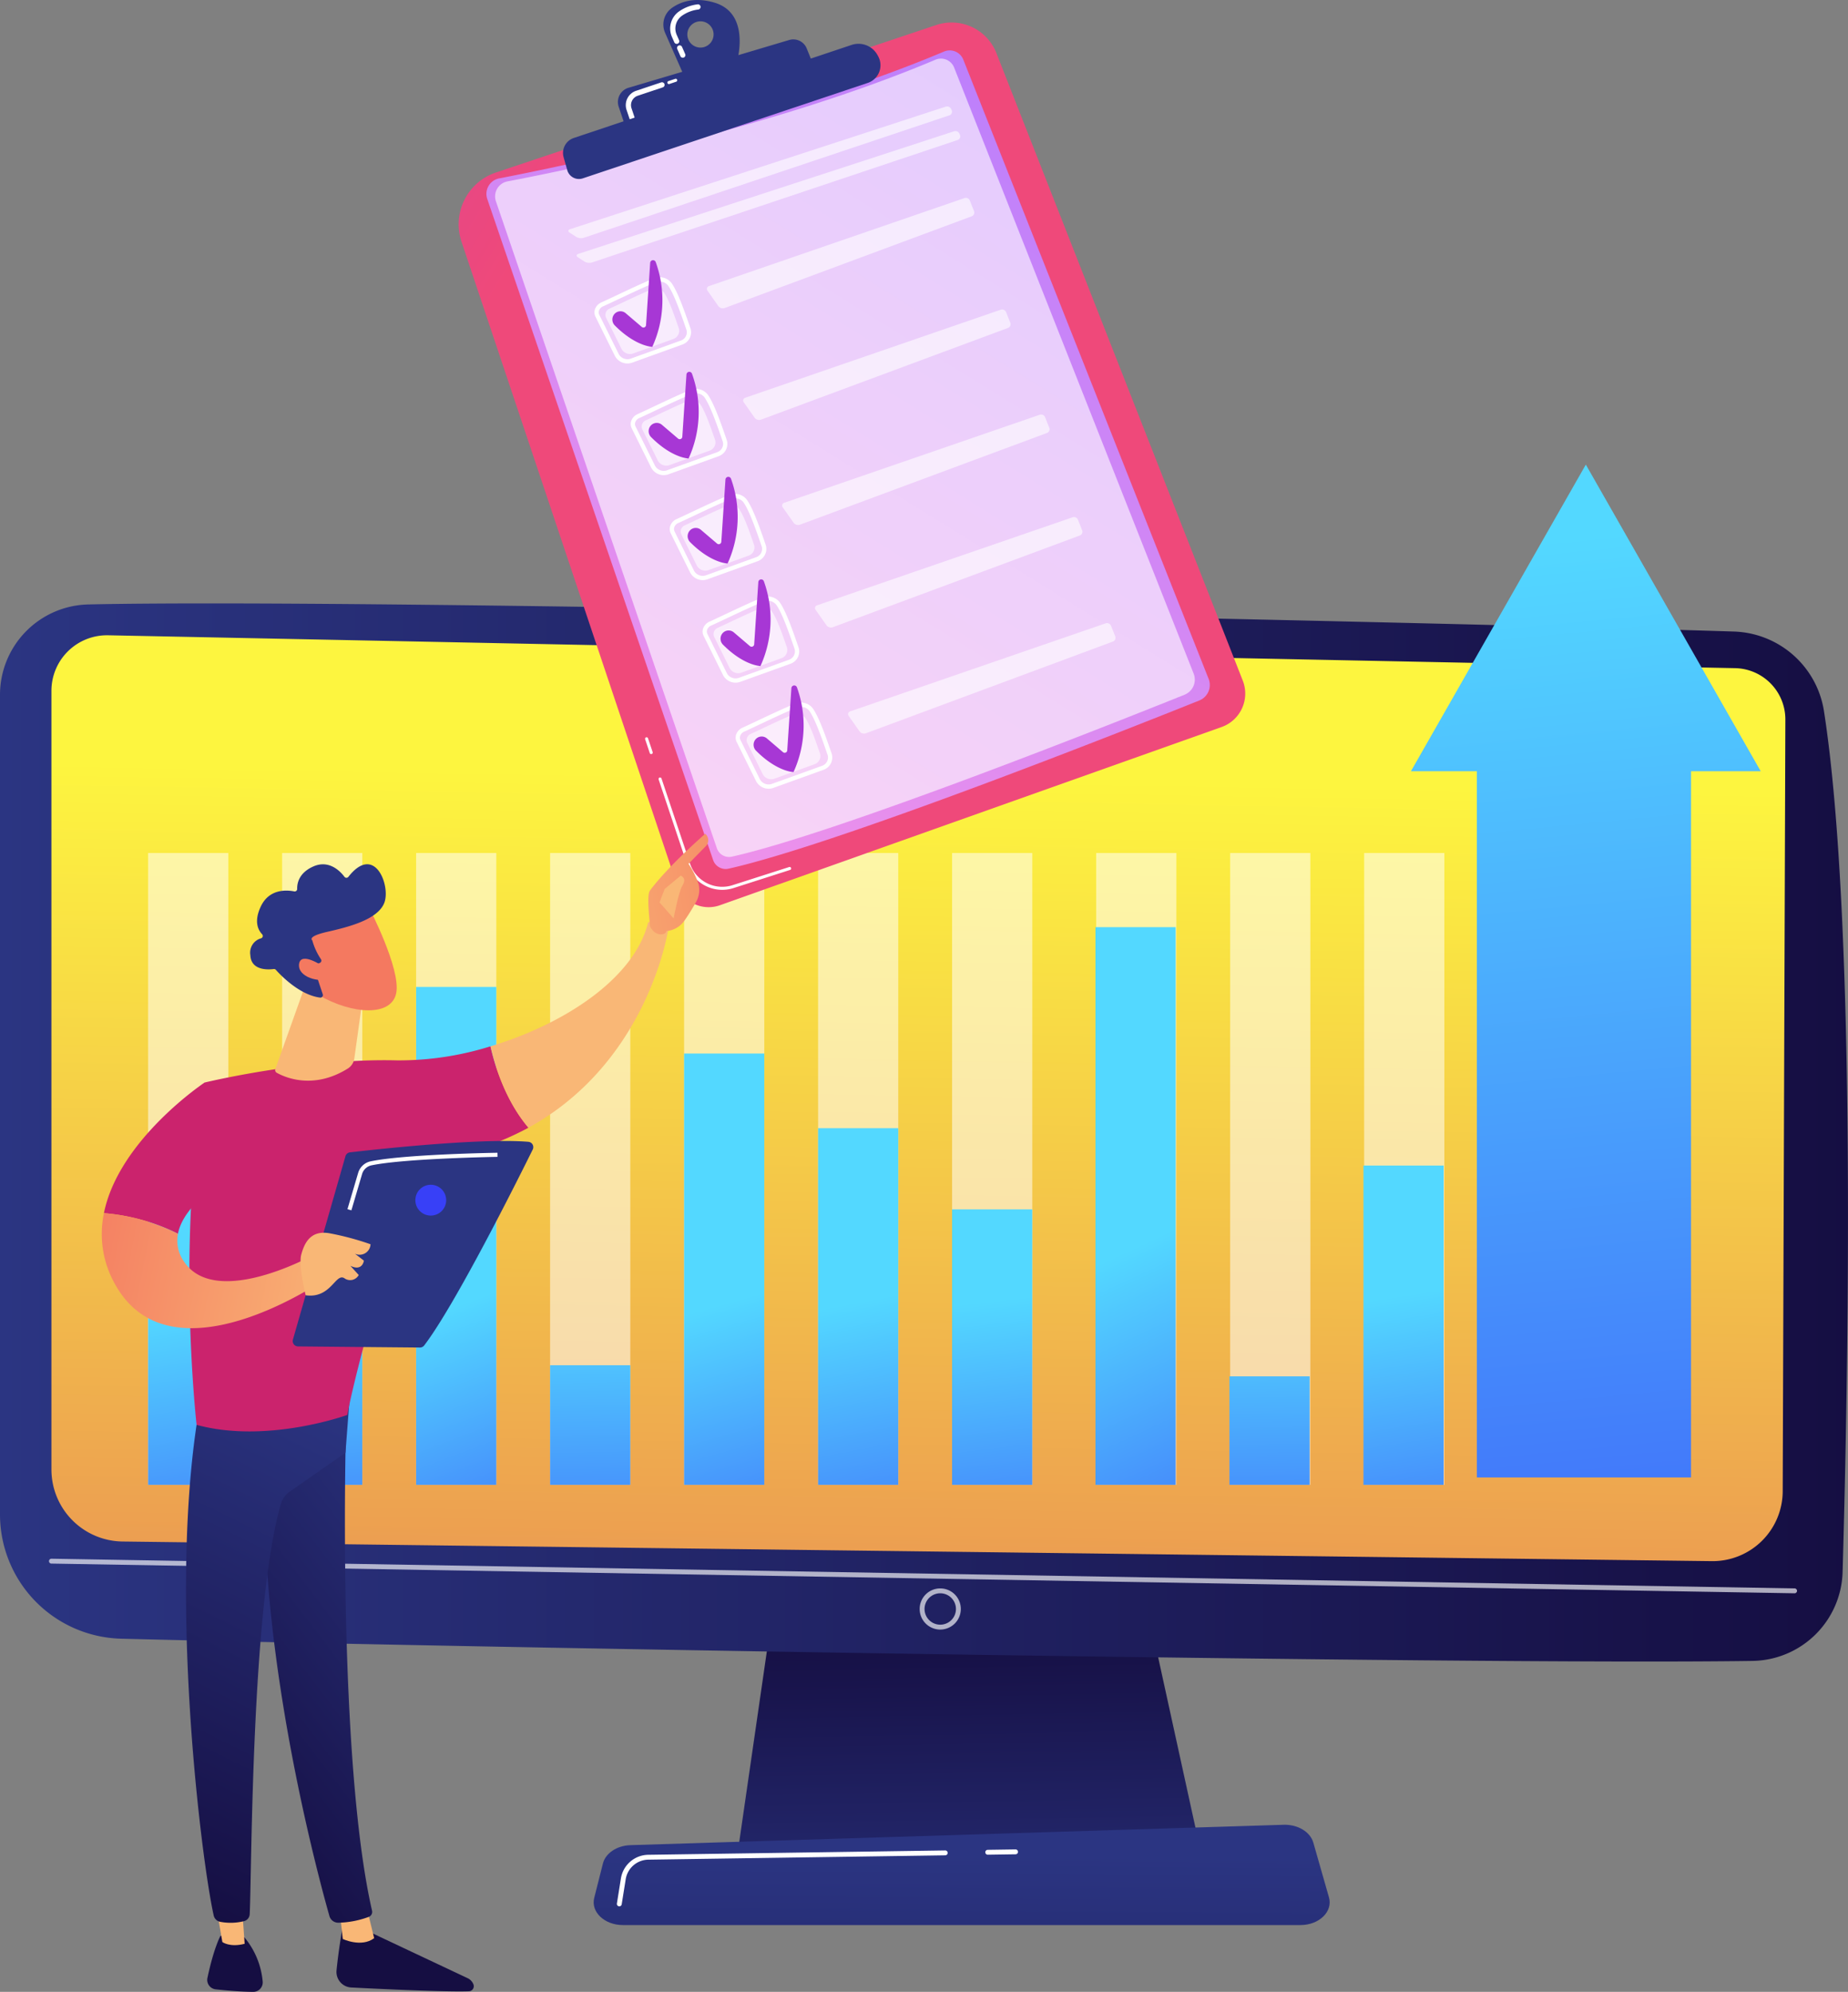 <svg xmlns="http://www.w3.org/2000/svg" xmlns:xlink="http://www.w3.org/1999/xlink" width="366" height="394.517" viewBox="0 0 366 394.517">
  <rect x="0" y="0" width="366" height="394.517" fill="#808080" stroke="none"/>
  <defs>
    <linearGradient id="linear-gradient" x1="0.516" y1="1.527" x2="0.475" y2="0.175" gradientUnits="objectBoundingBox">
      <stop offset="0" stop-color="#2b3582"/>
      <stop offset="1" stop-color="#150e42"/>
    </linearGradient>
    <linearGradient id="linear-gradient-2" x1="0" y1="0.5" x2="1" y2="0.5" xlink:href="#linear-gradient"/>
    <linearGradient id="linear-gradient-3" x1="0.51" y1="0.156" x2="0.452" y2="1.935" gradientUnits="objectBoundingBox">
      <stop offset="0" stop-color="#fdf53f"/>
      <stop offset="1" stop-color="#d93c65"/>
    </linearGradient>
    <linearGradient id="linear-gradient-4" x1="0.525" y1="0.297" x2="0.225" y2="5.134" xlink:href="#linear-gradient"/>
    <linearGradient id="linear-gradient-5" x1="0.499" y1="0.464" x2="0.549" y2="1.733" gradientUnits="objectBoundingBox">
      <stop offset="0" stop-color="#53d8ff"/>
      <stop offset="1" stop-color="#3840f7"/>
    </linearGradient>
    <linearGradient id="linear-gradient-6" x1="0.492" y1="0.179" x2="0.542" y2="2.112" xlink:href="#linear-gradient-5"/>
    <linearGradient id="linear-gradient-7" x1="0.508" y1="0.64" x2="0.559" y2="1.482" xlink:href="#linear-gradient-5"/>
    <linearGradient id="linear-gradient-8" x1="0.485" y1="-0.51" x2="0.536" y2="2.999" xlink:href="#linear-gradient-5"/>
    <linearGradient id="linear-gradient-9" x1="0.504" y1="0.579" x2="0.555" y2="1.551" xlink:href="#linear-gradient-5"/>
    <linearGradient id="linear-gradient-10" x1="0.499" y1="0.487" x2="0.55" y2="1.664" xlink:href="#linear-gradient-5"/>
    <linearGradient id="linear-gradient-11" x1="0.494" y1="0.332" x2="0.545" y2="1.855" xlink:href="#linear-gradient-5"/>
    <linearGradient id="linear-gradient-12" x1="0.505" y1="0.573" x2="0.569" y2="1.528" xlink:href="#linear-gradient-5"/>
    <linearGradient id="linear-gradient-13" x1="0.484" y1="-0.739" x2="0.535" y2="3.129" xlink:href="#linear-gradient-5"/>
    <linearGradient id="linear-gradient-14" x1="0.496" y1="0.406" x2="0.547" y2="1.72" xlink:href="#linear-gradient-5"/>
    <linearGradient id="linear-gradient-15" x1="0.492" y1="0.069" x2="0.543" y2="1.587" xlink:href="#linear-gradient-5"/>
    <linearGradient id="linear-gradient-16" x1="-1.209" y1="0.058" x2="-0.239" y2="0.723" gradientUnits="objectBoundingBox">
      <stop offset="0" stop-color="#a737d5"/>
      <stop offset="1" stop-color="#ef497a"/>
    </linearGradient>
    <linearGradient id="linear-gradient-17" x1="-0.22" y1="-0.713" x2="-0.915" y2="0.562" gradientUnits="objectBoundingBox">
      <stop offset="0" stop-color="#b37cff"/>
      <stop offset="1" stop-color="#f895e7"/>
    </linearGradient>
    <linearGradient id="linear-gradient-18" x1="-78.266" y1="67.177" x2="-83.6" y2="72.435" xlink:href="#linear-gradient-16"/>
    <linearGradient id="linear-gradient-19" x1="-77.444" y1="67.111" x2="-82.778" y2="72.369" xlink:href="#linear-gradient-16"/>
    <linearGradient id="linear-gradient-20" x1="-78.07" y1="66.294" x2="-83.404" y2="71.552" xlink:href="#linear-gradient-16"/>
    <linearGradient id="linear-gradient-21" x1="-78.005" y1="66.355" x2="-85.023" y2="72.007" xlink:href="#linear-gradient-16"/>
    <linearGradient id="linear-gradient-22" x1="-77.652" y1="64.484" x2="-82.986" y2="69.742" xlink:href="#linear-gradient-16"/>
    <linearGradient id="linear-gradient-23" x1="-15.893" y1="-4.153" x2="-18.606" y2="-0.63" xlink:href="#linear-gradient"/>
    <linearGradient id="linear-gradient-24" x1="-17.673" y1="63.865" x2="-18.755" y2="66.975" xlink:href="#linear-gradient"/>
    <linearGradient id="linear-gradient-25" x1="-10.909" y1="42.762" x2="-11.373" y2="44.765" xlink:href="#linear-gradient"/>
    <linearGradient id="linear-gradient-26" x1="207.447" y1="-2.799" x2="204.61" y2="3.589" xlink:href="#linear-gradient"/>
    <linearGradient id="linear-gradient-27" x1="825.24" y1="-3.906" x2="826.247" y2="-3.906" gradientUnits="objectBoundingBox">
      <stop offset="0" stop-color="#f9b776"/>
      <stop offset="1" stop-color="#f47960"/>
    </linearGradient>
    <linearGradient id="linear-gradient-28" x1="0.648" y1="-0.066" x2="0.374" y2="1.03" xlink:href="#linear-gradient"/>
    <linearGradient id="linear-gradient-29" x1="513.933" y1="-4.941" x2="506.913" y2="2.623" xlink:href="#linear-gradient"/>
    <linearGradient id="linear-gradient-30" x1="962.005" y1="-2.839" x2="963.019" y2="-2.839" xlink:href="#linear-gradient-27"/>
    <linearGradient id="linear-gradient-31" x1="0.535" y1="-0.056" x2="0.352" y2="1.024" xlink:href="#linear-gradient"/>
    <linearGradient id="linear-gradient-32" x1="-16.176" y1="0.005" x2="-16.78" y2="2.053" gradientUnits="objectBoundingBox">
      <stop offset="0" stop-color="#cb236d"/>
      <stop offset="1" stop-color="#4c246d"/>
    </linearGradient>
    <linearGradient id="linear-gradient-33" x1="159.286" y1="-0.258" x2="160.28" y2="-0.258" xlink:href="#linear-gradient-27"/>
    <linearGradient id="linear-gradient-34" x1="-1.525" y1="1.066" x2="2.796" y2="-0.088" xlink:href="#linear-gradient-27"/>
    <linearGradient id="linear-gradient-35" x1="1146.385" y1="-2.972" x2="1148.386" y2="-4.752" xlink:href="#linear-gradient-27"/>
    <linearGradient id="linear-gradient-36" x1="-38.852" y1="0.045" x2="-40.37" y2="5.26" xlink:href="#linear-gradient-32"/>
    <linearGradient id="linear-gradient-37" x1="1.115" y1="0.642" x2="-0.25" y2="0.431" xlink:href="#linear-gradient-27"/>
    <linearGradient id="linear-gradient-38" x1="317.496" y1="-1.11" x2="318.487" y2="-1.11" xlink:href="#linear-gradient-27"/>
    <linearGradient id="linear-gradient-39" x1="84.547" y1="123.695" x2="84.224" y2="122.629" xlink:href="#linear-gradient-27"/>
    <linearGradient id="linear-gradient-40" x1="63.92" y1="93.832" x2="64.124" y2="95.015" xlink:href="#linear-gradient"/>
    <linearGradient id="linear-gradient-41" x1="273.899" y1="592.742" x2="272.952" y2="588.13" xlink:href="#linear-gradient-27"/>
    <linearGradient id="linear-gradient-42" x1="115.771" y1="-0.062" x2="116.284" y2="2.428" xlink:href="#linear-gradient"/>
    <linearGradient id="linear-gradient-43" x1="396.794" y1="0.5" x2="397.794" y2="0.5" xlink:href="#linear-gradient-27"/>
    <linearGradient id="linear-gradient-44" x1="-189.552" y1="-0.059" x2="-188.953" y2="2.435" xlink:href="#linear-gradient-5"/>
  </defs>
  <g id="Grupo_38342" data-name="Grupo 38342" transform="translate(-444.84 -2313.571)">
    <g id="Grupo_38326" data-name="Grupo 38326" transform="translate(444.84 2405.594)">
      <g id="Grupo_38323" data-name="Grupo 38323" transform="translate(0 27.497)">
        <path id="Trazado_82603" data-name="Trazado 82603" d="M821.766,3047.234l-7.9,54.539h91.69l-11.943-54.539Z" transform="translate(-667.743 -2854.504)" fill="url(#linear-gradient)"/>
        <path id="Trazado_82604" data-name="Trazado 82604" d="M444.84,2578.6v162.331a24.626,24.626,0,0,0,23.991,24.618c59.291,1.529,266.663,5.236,323.1,4.4a18.119,18.119,0,0,0,17.839-17.6c1.089-37.711,2.856-128.4-3.685-170.5a18.647,18.647,0,0,0-17.829-15.783c-49.678-1.589-269.506-6.635-325.921-5.368A17.9,17.9,0,0,0,444.84,2578.6Z" transform="translate(-444.84 -2560.498)" fill="url(#linear-gradient-2)"/>
        <path id="Trazado_82605" data-name="Trazado 82605" d="M470.564,2587.429v154.225a14.268,14.268,0,0,0,14.054,14.266l314.734,3.888a13.886,13.886,0,0,0,14.094-13.833l.526-152.847a10.155,10.155,0,0,0-9.908-10.19l-322.23-6.51A11,11,0,0,0,470.564,2587.429Z" transform="translate(-460.378 -2570.119)" fill="url(#linear-gradient-3)"/>
        <path id="Trazado_82606" data-name="Trazado 82606" d="M815.079,3045.189h-.009l-345.251-5.883a.483.483,0,0,1-.474-.491.492.492,0,0,1,.491-.474l345.251,5.883a.483.483,0,0,1-.008.965Z" transform="translate(-459.642 -2849.133)" fill="#fff" opacity="0.65"/>
        <path id="Trazado_82607" data-name="Trazado 82607" d="M908.912,3061.348a4.075,4.075,0,1,1,4.075-4.075A4.08,4.08,0,0,1,908.912,3061.348Zm0-7.184a3.109,3.109,0,1,0,3.11,3.109A3.113,3.113,0,0,0,908.912,3054.164Z" transform="translate(-722.695 -2858.107)" fill="#fff" opacity="0.65"/>
        <path id="Trazado_82608" data-name="Trazado 82608" d="M881.76,3191.286H747.565c-3.646,0-6.383-2.6-5.679-5.383l1.722-6.81c.518-2.048,2.771-3.552,5.447-3.635l129.368-4.037c2.8-.087,5.271,1.4,5.88,3.525l3.1,10.847C888.215,3188.611,885.464,3191.286,881.76,3191.286Z" transform="translate(-624.2 -2929.515)" fill="url(#linear-gradient-4)"/>
        <path id="Trazado_82609" data-name="Trazado 82609" d="M938.1,3184.8a.483.483,0,0,1-.007-.965l5.544-.082h.007a.483.483,0,0,1,.007.965l-5.544.081Z" transform="translate(-742.495 -2936.966)" fill="#fff"/>
        <path id="Trazado_82610" data-name="Trazado 82610" d="M753.866,3195.339a.461.461,0,0,1-.077-.007.482.482,0,0,1-.4-.552l.791-4.953a5.57,5.57,0,0,1,5.428-4.7l58.8-.86a.482.482,0,1,1,.014.965l-58.8.86a4.607,4.607,0,0,0-4.49,3.887l-.791,4.953A.483.483,0,0,1,753.866,3195.339Z" transform="translate(-631.211 -2937.277)" fill="#fff"/>
      </g>
      <g id="Grupo_38325" data-name="Grupo 38325" transform="translate(29.337 0)">
        <g id="Grupo_38324" data-name="Grupo 38324" transform="translate(0 76.929)" opacity="0.53">
          <rect id="Rectángulo_32493" data-name="Rectángulo 32493" width="15.882" height="125.147" fill="#fff"/>
          <rect id="Rectángulo_32494" data-name="Rectángulo 32494" width="15.882" height="125.147" transform="translate(26.537)" fill="#fff"/>
          <rect id="Rectángulo_32495" data-name="Rectángulo 32495" width="15.882" height="125.147" transform="translate(53.075)" fill="#fff"/>
          <rect id="Rectángulo_32496" data-name="Rectángulo 32496" width="15.882" height="125.147" transform="translate(79.612)" fill="#fff"/>
          <rect id="Rectángulo_32497" data-name="Rectángulo 32497" width="15.882" height="125.147" transform="translate(106.149)" fill="#fff"/>
          <rect id="Rectángulo_32498" data-name="Rectángulo 32498" width="15.882" height="125.147" transform="translate(132.687)" fill="#fff"/>
          <rect id="Rectángulo_32499" data-name="Rectángulo 32499" width="15.882" height="125.147" transform="translate(159.224)" fill="#fff"/>
          <rect id="Rectángulo_32500" data-name="Rectángulo 32500" width="15.882" height="125.147" transform="translate(187.762)" fill="#fff"/>
          <rect id="Rectángulo_32501" data-name="Rectángulo 32501" width="15.882" height="125.147" transform="translate(214.299)" fill="#fff"/>
          <rect id="Rectángulo_32502" data-name="Rectángulo 32502" width="15.882" height="125.147" transform="translate(240.837)" fill="#fff"/>
        </g>
        <rect id="Rectángulo_32503" data-name="Rectángulo 32503" width="15.882" height="65.494" transform="translate(0 136.582)" fill="url(#linear-gradient-5)"/>
        <rect id="Rectángulo_32504" data-name="Rectángulo 32504" width="15.882" height="42.985" transform="translate(26.537 159.091)" fill="url(#linear-gradient-6)"/>
        <rect id="Rectángulo_32505" data-name="Rectángulo 32505" width="15.882" height="98.615" transform="translate(53.075 103.461)" fill="url(#linear-gradient-7)"/>
        <rect id="Rectángulo_32506" data-name="Rectángulo 32506" width="15.882" height="23.691" transform="translate(79.612 178.385)" fill="url(#linear-gradient-8)"/>
        <rect id="Rectángulo_32507" data-name="Rectángulo 32507" width="15.882" height="85.431" transform="translate(106.149 116.645)" fill="url(#linear-gradient-9)"/>
        <rect id="Rectángulo_32508" data-name="Rectángulo 32508" width="15.882" height="70.639" transform="translate(132.687 131.437)" fill="url(#linear-gradient-10)"/>
        <rect id="Rectángulo_32509" data-name="Rectángulo 32509" width="15.882" height="54.561" transform="translate(159.224 147.515)" fill="url(#linear-gradient-11)"/>
        <rect id="Rectángulo_32510" data-name="Rectángulo 32510" width="15.882" height="110.456" transform="translate(187.624 91.62)" fill="url(#linear-gradient-12)"/>
        <rect id="Rectángulo_32511" data-name="Rectángulo 32511" width="15.882" height="21.492" transform="translate(214.162 180.583)" fill="url(#linear-gradient-13)"/>
        <rect id="Rectángulo_32512" data-name="Rectángulo 32512" width="15.882" height="63.243" transform="translate(240.699 138.833)" fill="url(#linear-gradient-14)"/>
        <path id="Trazado_82611" data-name="Trazado 82611" d="M1219.833,2551.783l-34.635-60.728-34.635,60.728h13.051v139.882h42.419V2551.783Z" transform="translate(-900.459 -2491.056)" fill="url(#linear-gradient-15)"/>
      </g>
    </g>
    <g id="Grupo_38335" data-name="Grupo 38335" transform="translate(535.663 2313.571)">
      <path id="Trazado_82612" data-name="Trazado 82612" d="M681.6,2388.736l87.224-29.217a9.53,9.53,0,0,1,11.9,5.554l48.8,124.3a7.028,7.028,0,0,1-4.189,9.19l-99.361,35.3a6.67,6.67,0,0,1-8.558-4.167l-42.631-127.272A10.817,10.817,0,0,1,681.6,2388.736Z" transform="translate(-674.212 -2354.566)" fill="url(#linear-gradient-16)"/>
      <path id="Trazado_82613" data-name="Trazado 82613" d="M784.255,2694.476h0l-11.234,3.6a7.324,7.324,0,0,1-9.146-4.63l-5.657-16.889a.3.3,0,0,1,.19-.38.3.3,0,0,1,.381.189l5.657,16.889a6.721,6.721,0,0,0,8.393,4.249l11.234-3.6a.3.3,0,0,1,.185.572Z" transform="translate(-718.599 -2522.172)" fill="#fff"/>
      <path id="Trazado_82614" data-name="Trazado 82614" d="M753.851,2662.586a.3.3,0,0,1-.378-.19l-.916-2.735a.3.3,0,0,1,.19-.38h0a.3.3,0,0,1,.378.19l.917,2.734a.3.3,0,0,1-.19.381Z" transform="translate(-715.608 -2513.24)" fill="#fff"/>
      <g id="Grupo_38334" data-name="Grupo 38334" transform="translate(5.505 9.987)">
        <path id="Trazado_82615" data-name="Trazado 82615" d="M688.453,2396.092c12.443-2.4,55.049-11.206,88.057-25.106a2.89,2.89,0,0,1,3.823,1.562l48.605,122.693a3.309,3.309,0,0,1-1.879,4.277c-13.965,5.6-71.549,28.453-93.192,33.3a2.622,2.622,0,0,1-3.067-1.692l-44.747-130.983A3.124,3.124,0,0,1,688.453,2396.092Z" transform="translate(-685.888 -2370.752)" fill="url(#linear-gradient-17)"/>
        <path id="Trazado_82616" data-name="Trazado 82616" d="M692,2398.5c11.984-2.285,53.011-10.681,84.763-24.1a2.8,2.8,0,0,1,3.693,1.544L827.9,2496a3.217,3.217,0,0,1-1.792,4.168c-13.435,5.4-68.833,27.446-89.673,32.081a2.549,2.549,0,0,1-2.964-1.668L689.71,2402.444A3.024,3.024,0,0,1,692,2398.5Z" transform="translate(-687.821 -2372.561)" fill="#fff" opacity="0.6"/>
        <g id="Grupo_38327" data-name="Grupo 38327" transform="translate(16.238 11.093)" opacity="0.6">
          <path id="Trazado_82617" data-name="Trazado 82617" d="M795.787,2396.044a.746.746,0,0,0,.458-1l-.093-.228a.884.884,0,0,0-1.072-.5l-74.41,24.273c-.422.138-.462.448-.09.688l1.312.851a1.9,1.9,0,0,0,1.44.182Z" transform="translate(-720.325 -2394.278)" fill="#fff"/>
        </g>
        <g id="Grupo_38328" data-name="Grupo 38328" transform="translate(17.874 15.978)" opacity="0.6">
          <path id="Trazado_82618" data-name="Trazado 82618" d="M724.141,2428.954c-.422.137-.462.447-.09.688l1.312.85a1.9,1.9,0,0,0,1.441.183l72.455-24.27a.746.746,0,0,0,.458-1l-.094-.228a.883.883,0,0,0-1.072-.5Z" transform="translate(-723.796 -2404.64)" fill="#fff"/>
        </g>
        <path id="Trazado_82619" data-name="Trazado 82619" d="M763.876,2526.3l-.027.01-9.739,3.511a2.807,2.807,0,0,1-3.517-1.242l-3.877-7.826a1.913,1.913,0,0,1-.077-1.505,2.3,2.3,0,0,1,1.226-1.3h0c.8-.36,1.89-.875,3.091-1.441,2.615-1.233,5.58-2.631,7.371-3.321l.039-.015a2.912,2.912,0,0,1,3.413.916c1.2,1.684,2.472,5.241,3.776,9.047A2.584,2.584,0,0,1,763.876,2526.3Zm-15.664-7.581a1.446,1.446,0,0,0-.778.813,1.074,1.074,0,0,0,.039.846l3.877,7.826a1.966,1.966,0,0,0,2.474.823l9.74-3.511.019-.007a1.739,1.739,0,0,0,1.174-2.1c-1.283-3.745-2.529-7.238-3.665-8.831a2.091,2.091,0,0,0-2.46-.6c-1.762.679-4.841,2.131-7.315,3.3-1.206.569-2.3,1.086-3.1,1.448Z" transform="translate(-717.932 -2445.907)" fill="#fff"/>
        <path id="Trazado_82620" data-name="Trazado 82620" d="M751.982,2521.646c1.987-.9,6.251-2.991,8.342-3.8a2,2,0,0,1,2.363.6c.962,1.349,2.019,4.359,2.973,7.143a1.723,1.723,0,0,1-1.158,2.111l-7.783,2.805a1.911,1.911,0,0,1-2.393-.825l-3.1-6.254A1.343,1.343,0,0,1,751.982,2521.646Z" transform="translate(-720.355 -2448.409)" fill="#fff" opacity="0.6"/>
        <g id="Grupo_38329" data-name="Grupo 38329" transform="translate(50.857 51.314)" opacity="0.6">
          <path id="Trazado_82621" data-name="Trazado 82621" d="M794.174,2497.055a.574.574,0,0,0-.3.921l2.152,3.057a1.107,1.107,0,0,0,1.22.379l48.947-18.178a.787.787,0,0,0,.458-1.03l-.829-2.093a.854.854,0,0,0-1.059-.487Z" transform="translate(-793.747 -2479.581)" fill="#fff"/>
        </g>
        <path id="Trazado_82622" data-name="Trazado 82622" d="M754.426,2516.466h0a1.59,1.59,0,0,1,2.262-.2l3.189,2.721a.51.51,0,0,0,.84-.354l.822-12.333a.565.565,0,0,1,1.1-.147,22.26,22.26,0,0,1-.679,16.778s-3.258-.049-7.42-4.232A1.666,1.666,0,0,1,754.426,2516.466Z" transform="translate(-721.912 -2442.106)" fill="url(#linear-gradient-18)"/>
        <path id="Trazado_82623" data-name="Trazado 82623" d="M748.636,2479.4l-.027.01-9.739,3.511a2.807,2.807,0,0,1-3.517-1.243l-3.877-7.826a1.912,1.912,0,0,1-.077-1.505,2.3,2.3,0,0,1,1.226-1.3h0c.8-.36,1.89-.875,3.091-1.441,2.615-1.233,5.58-2.631,7.371-3.321l.039-.015a2.912,2.912,0,0,1,3.413.916c1.2,1.685,2.472,5.241,3.776,9.048A2.584,2.584,0,0,1,748.636,2479.4Zm-15.664-7.582a1.448,1.448,0,0,0-.778.813,1.074,1.074,0,0,0,.039.846l3.877,7.826a1.966,1.966,0,0,0,2.474.823l9.74-3.511.019-.007a1.739,1.739,0,0,0,1.174-2.1c-1.283-3.745-2.529-7.238-3.665-8.831a2.09,2.09,0,0,0-2.461-.6c-1.762.679-4.84,2.131-7.314,3.3-1.206.568-2.3,1.085-3.1,1.447Z" transform="translate(-709.877 -2421.123)" fill="#fff"/>
        <path id="Trazado_82624" data-name="Trazado 82624" d="M736.742,2474.749c1.986-.9,6.251-2.992,8.342-3.8a2,2,0,0,1,2.363.6c.963,1.349,2.019,4.358,2.973,7.144a1.723,1.723,0,0,1-1.158,2.111l-7.783,2.805a1.911,1.911,0,0,1-2.393-.825l-3.1-6.254A1.344,1.344,0,0,1,736.742,2474.749Z" transform="translate(-712.301 -2423.625)" fill="#fff" opacity="0.6"/>
        <g id="Grupo_38330" data-name="Grupo 38330" transform="translate(43.671 29.202)" opacity="0.6">
          <path id="Trazado_82625" data-name="Trazado 82625" d="M778.934,2450.158a.574.574,0,0,0-.3.921l2.152,3.057a1.106,1.106,0,0,0,1.22.378l48.948-18.177a.787.787,0,0,0,.458-1.03l-.829-2.092a.854.854,0,0,0-1.059-.487Z" transform="translate(-778.507 -2432.684)" fill="#fff"/>
        </g>
        <path id="Trazado_82626" data-name="Trazado 82626" d="M739.186,2469.569h0a1.589,1.589,0,0,1,2.262-.2l3.188,2.72a.511.511,0,0,0,.841-.354l.822-12.333a.565.565,0,0,1,1.1-.147,22.26,22.26,0,0,1-.679,16.778s-3.258-.049-7.42-4.232A1.667,1.667,0,0,1,739.186,2469.569Z" transform="translate(-713.858 -2417.321)" fill="url(#linear-gradient-19)"/>
        <path id="Trazado_82627" data-name="Trazado 82627" d="M780.258,2570.407l-.027.01-9.739,3.511a2.807,2.807,0,0,1-3.517-1.242l-3.877-7.826a1.915,1.915,0,0,1-.077-1.506,2.294,2.294,0,0,1,1.226-1.3h0c.8-.36,1.89-.875,3.091-1.442,2.616-1.233,5.58-2.631,7.37-3.321l.04-.015a2.912,2.912,0,0,1,3.413.916c1.2,1.684,2.472,5.241,3.776,9.047A2.583,2.583,0,0,1,780.258,2570.407Zm-15.664-7.581a1.447,1.447,0,0,0-.778.813,1.076,1.076,0,0,0,.039.846l3.877,7.826a1.966,1.966,0,0,0,2.474.823l9.74-3.511.019-.007a1.74,1.74,0,0,0,1.174-2.1c-1.283-3.745-2.529-7.239-3.665-8.831a2.1,2.1,0,0,0-2.461-.6c-1.762.68-4.841,2.131-7.315,3.3-1.206.569-2.3,1.085-3.1,1.447Z" transform="translate(-726.589 -2469.22)" fill="#fff"/>
        <path id="Trazado_82628" data-name="Trazado 82628" d="M768.364,2565.759c1.987-.9,6.251-2.992,8.343-3.8a2,2,0,0,1,2.363.6c.963,1.349,2.019,4.358,2.973,7.144a1.722,1.722,0,0,1-1.158,2.111l-7.783,2.805a1.911,1.911,0,0,1-2.393-.825l-3.1-6.253A1.344,1.344,0,0,1,768.364,2565.759Z" transform="translate(-729.013 -2471.722)" fill="#fff" opacity="0.6"/>
        <g id="Grupo_38331" data-name="Grupo 38331" transform="translate(58.581 72.114)" opacity="0.6">
          <path id="Trazado_82629" data-name="Trazado 82629" d="M810.556,2541.168a.574.574,0,0,0-.3.922l2.152,3.057a1.106,1.106,0,0,0,1.22.378l48.947-18.177a.787.787,0,0,0,.458-1.03l-.829-2.093a.854.854,0,0,0-1.059-.486Z" transform="translate(-810.129 -2523.693)" fill="#fff"/>
        </g>
        <path id="Trazado_82630" data-name="Trazado 82630" d="M770.808,2560.579h0a1.588,1.588,0,0,1,2.262-.2l3.188,2.72a.511.511,0,0,0,.841-.354l.822-12.333a.565.565,0,0,1,1.1-.147,22.259,22.259,0,0,1-.679,16.778s-3.258-.049-7.42-4.232A1.666,1.666,0,0,1,770.808,2560.579Z" transform="translate(-730.57 -2465.419)" fill="url(#linear-gradient-20)"/>
        <path id="Trazado_82631" data-name="Trazado 82631" d="M794.062,2613.492l-.025.009-9.74,3.511a2.806,2.806,0,0,1-3.517-1.243l-3.877-7.826a1.911,1.911,0,0,1-.077-1.5,2.3,2.3,0,0,1,1.226-1.3h0c.8-.36,1.888-.874,3.088-1.439,2.487-1.173,5.583-2.632,7.374-3.322a2.952,2.952,0,0,1,3.453.9c1.2,1.685,2.472,5.241,3.776,9.047A2.585,2.585,0,0,1,794.062,2613.492ZM778.4,2605.91a1.449,1.449,0,0,0-.778.813,1.074,1.074,0,0,0,.039.846l3.877,7.826a1.966,1.966,0,0,0,2.474.823l9.74-3.511a1.777,1.777,0,0,0,1.193-2.107c-1.283-3.745-2.529-7.238-3.665-8.831a2.116,2.116,0,0,0-2.46-.6c-1.763.679-4.843,2.132-7.318,3.3-1.2.568-2.3,1.084-3.1,1.445Z" transform="translate(-733.885 -2491.994)" fill="#fff"/>
        <path id="Trazado_82632" data-name="Trazado 82632" d="M782.169,2608.833c1.987-.9,6.251-2.992,8.342-3.8a2,2,0,0,1,2.363.6c.963,1.349,2.019,4.359,2.973,7.144a1.722,1.722,0,0,1-1.159,2.111l-7.783,2.806a1.911,1.911,0,0,1-2.393-.825l-3.1-6.254A1.344,1.344,0,0,1,782.169,2608.833Z" transform="translate(-736.308 -2494.486)" fill="#fff" opacity="0.6"/>
        <g id="Grupo_38332" data-name="Grupo 38332" transform="translate(65.09 92.424)" opacity="0.6">
          <path id="Trazado_82633" data-name="Trazado 82633" d="M824.361,2584.241a.574.574,0,0,0-.3.921l2.152,3.057a1.107,1.107,0,0,0,1.22.378l48.948-18.177a.787.787,0,0,0,.458-1.03l-.829-2.093a.855.855,0,0,0-1.059-.487Z" transform="translate(-823.934 -2566.767)" fill="#fff"/>
        </g>
        <path id="Trazado_82634" data-name="Trazado 82634" d="M784.614,2603.653h0a1.588,1.588,0,0,1,2.262-.2l3.189,2.72a.51.51,0,0,0,.84-.354l.822-12.333a.565.565,0,0,1,1.1-.148,22.261,22.261,0,0,1-.678,16.778s-3.258-.049-7.42-4.232A1.666,1.666,0,0,1,784.614,2603.653Z" transform="translate(-737.866 -2488.183)" fill="url(#linear-gradient-21)"/>
        <path id="Trazado_82635" data-name="Trazado 82635" d="M807.947,2658.046l-.026.01-9.74,3.511a2.806,2.806,0,0,1-3.517-1.243l-3.878-7.826a1.911,1.911,0,0,1-.077-1.505,2.3,2.3,0,0,1,1.226-1.3h0c.8-.36,1.889-.875,3.091-1.441,2.616-1.233,5.58-2.631,7.371-3.321a2.945,2.945,0,0,1,3.452.9c1.2,1.684,2.472,5.241,3.776,9.047A2.584,2.584,0,0,1,807.947,2658.046Zm-15.664-7.581a1.445,1.445,0,0,0-.778.813,1.073,1.073,0,0,0,.038.846l3.878,7.826a1.967,1.967,0,0,0,2.474.823l9.739-3.511.019-.007a1.739,1.739,0,0,0,1.174-2.1c-1.283-3.745-2.529-7.239-3.665-8.831a2.13,2.13,0,0,0-2.461-.6c-1.762.68-4.841,2.131-7.315,3.3-1.206.569-2.3,1.086-3.1,1.448Z" transform="translate(-741.223 -2515.542)" fill="#fff"/>
        <path id="Trazado_82636" data-name="Trazado 82636" d="M796.053,2653.383c1.987-.9,6.251-2.992,8.343-3.8a2,2,0,0,1,2.363.6c.962,1.349,2.019,4.359,2.973,7.144a1.722,1.722,0,0,1-1.158,2.111l-7.783,2.806a1.911,1.911,0,0,1-2.394-.825l-3.1-6.253A1.344,1.344,0,0,1,796.053,2653.383Z" transform="translate(-743.646 -2518.031)" fill="#fff" opacity="0.6"/>
        <g id="Grupo_38333" data-name="Grupo 38333" transform="translate(71.637 113.43)" opacity="0.6">
          <path id="Trazado_82637" data-name="Trazado 82637" d="M838.246,2628.792a.575.575,0,0,0-.3.922l2.152,3.056a1.1,1.1,0,0,0,1.219.379l48.948-18.178a.787.787,0,0,0,.459-1.03l-.83-2.093a.854.854,0,0,0-1.059-.487Z" transform="translate(-837.818 -2611.318)" fill="#fff"/>
        </g>
        <path id="Trazado_82638" data-name="Trazado 82638" d="M798.5,2648.2h0a1.589,1.589,0,0,1,2.262-.2l3.188,2.721a.51.51,0,0,0,.84-.354l.822-12.333a.566.566,0,0,1,1.1-.148,22.264,22.264,0,0,1-.679,16.778s-3.258-.05-7.42-4.232A1.666,1.666,0,0,1,798.5,2648.2Z" transform="translate(-745.203 -2511.727)" fill="url(#linear-gradient-22)"/>
      </g>
      <path id="Trazado_82639" data-name="Trazado 82639" d="M770.3,2350.078c-3.885-1.136-6.61-.175-8.348,1.04a4.056,4.056,0,0,0-1.377,4.959l3.872,8.8,10.191-2.437S777.921,2352.307,770.3,2350.078Zm-1.9,8.782a2.6,2.6,0,1,1,1.641-3.295A2.6,2.6,0,0,1,768.4,2358.859Z" transform="translate(-719.672 -2349.571)" fill="url(#linear-gradient-23)"/>
      <path id="Trazado_82640" data-name="Trazado 82640" d="M765.576,2361.965a.519.519,0,0,1-.459-.309l-.616-1.4a.517.517,0,1,1,.946-.416l.616,1.4a.517.517,0,0,1-.265.681A.532.532,0,0,1,765.576,2361.965Zm-1.208-2.746a.517.517,0,0,1-.459-.309l-.469-1.064a4.138,4.138,0,0,1,1.4-5.048,8.065,8.065,0,0,1,3.687-1.406.517.517,0,0,1,.125,1.027,7.038,7.038,0,0,0-3.219,1.227,3.1,3.1,0,0,0-1.05,3.785l.468,1.064a.517.517,0,0,1-.265.681A.528.528,0,0,1,764.367,2359.219Z" transform="translate(-721.183 -2350.531)" fill="#fff"/>
      <path id="Trazado_82641" data-name="Trazado 82641" d="M742.814,2384.012l-1.529-4.564a2.937,2.937,0,0,1,1.948-3.748l31.828-9.463a2.857,2.857,0,0,1,3.464,1.671l1.732,4.3Z" transform="translate(-709.578 -2358.316)" fill="url(#linear-gradient-24)"/>
      <path id="Trazado_82642" data-name="Trazado 82642" d="M762.3,2383.692a.3.3,0,0,1-.188-.57l1.353-.454a.3.3,0,0,1,.38.189.3.3,0,0,1-.189.381l-1.353.453Z" transform="translate(-720.558 -2367.054)" fill="#fff"/>
      <path id="Trazado_82643" data-name="Trazado 82643" d="M745.69,2391.8a.517.517,0,0,1-.475-.353l-.619-1.846a2.994,2.994,0,0,1,1.888-3.79l4.975-1.666a.517.517,0,0,1,.328.98l-4.975,1.667a1.962,1.962,0,0,0-1.235,2.481l.619,1.846a.517.517,0,0,1-.326.654A.538.538,0,0,1,745.69,2391.8Z" transform="translate(-711.326 -2367.828)" fill="#fff"/>
      <path id="Trazado_82644" data-name="Trazado 82644" d="M720.209,2386.62l55.025-18.433a4.29,4.29,0,0,1,5.138,2.031l.137.253a3.684,3.684,0,0,1-2.072,5.241l-56.453,18.909a2.4,2.4,0,0,1-3.065-1.62l-.725-2.567A3.128,3.128,0,0,1,720.209,2386.62Z" transform="translate(-697.393 -2359.291)" fill="url(#linear-gradient-25)"/>
    </g>
    <g id="Grupo_38341" data-name="Grupo 38341" transform="translate(464.998 2478.714)">
      <path id="Trazado_82645" data-name="Trazado 82645" d="M614.421,3221.6s-.842,4.516-1.277,8.991a3.086,3.086,0,0,0,2.919,3.371c5.961.305,18.713.91,23.293.75a1,1,0,0,0,.9-1.367,2.246,2.246,0,0,0-1.138-1.222l-20.979-9.885Z" transform="translate(-566.651 -3005.451)" fill="url(#linear-gradient-26)"/>
      <path id="Trazado_82646" data-name="Trazado 82646" d="M614.8,3213.676l.59,5.417s3.675,1.753,6.214-.157l-1.471-6.045Z" transform="translate(-567.661 -3000.19)" fill="url(#linear-gradient-27)"/>
      <path id="Trazado_82647" data-name="Trazado 82647" d="M592.832,2957.734c-.291,1.411-2.162,70.5,4.93,101.542a1.051,1.051,0,0,1-.628,1.217,18.307,18.307,0,0,1-6.028,1.166,1.811,1.811,0,0,1-1.783-1.317c-2.043-7.2-11.818-43.3-12.809-77.7-1.108-38.441.012-1.308.012-1.308l1.092-23.745Z" transform="translate(-544.237 -2845.977)" fill="url(#linear-gradient-28)"/>
      <path id="Trazado_82648" data-name="Trazado 82648" d="M551.114,3226.978s-1.294,2.272-2.583,8.329a1.883,1.883,0,0,0,1.635,2.27c1.967.213,5,.49,7.425.5a1.877,1.877,0,0,0,1.878-2.076,15.831,15.831,0,0,0-3.613-8.717Z" transform="translate(-527.605 -3008.699)" fill="url(#linear-gradient-29)"/>
      <path id="Trazado_82649" data-name="Trazado 82649" d="M552.465,3208.965l1.422,8.2s1.473,1.117,4.415.345l-.632-8.811Z" transform="translate(-530.007 -2997.656)" fill="url(#linear-gradient-30)"/>
      <path id="Trazado_82650" data-name="Trazado 82650" d="M540.531,2957.211c-6.389,36.4.451,90.127,2.83,100.652a1.638,1.638,0,0,0,1.311,1.256,11.008,11.008,0,0,0,4.727-.144,1.5,1.5,0,0,0,1.092-1.372c.414-8.487.312-60.613,6.138-81.158a4.677,4.677,0,0,1,1.829-2.564l11-7.663.957-12.547Z" transform="translate(-521.194 -2843.612)" fill="url(#linear-gradient-31)"/>
      <g id="Grupo_38336" data-name="Grupo 38336" transform="translate(17.343 17.326)">
        <path id="Trazado_82651" data-name="Trazado 82651" d="M580.7,2784.82c-18.1-.472-38.127,4.391-38.127,4.391-5.7,31.438-1.591,67.8-1.591,67.8,13.981,3.81,29.849-1.963,29.849-1.963,2.455-13.14,13.678-50.078,13.678-50.078a59.634,59.634,0,0,0,22.2-6.813c-4.527-5.35-6.62-12.122-7.519-16.122A60.751,60.751,0,0,1,580.7,2784.82Z" transform="translate(-539.547 -2757.265)" fill="url(#linear-gradient-32)"/>
        <path id="Trazado_82652" data-name="Trazado 82652" d="M725.409,2720.874a3.464,3.464,0,0,0-4.019-1.17c-2.772,11.229-16.828,20.221-31.223,24.544.9,4,2.993,10.771,7.519,16.122C721.633,2747.2,725.409,2720.874,725.409,2720.874Z" transform="translate(-630.527 -2719.475)" fill="url(#linear-gradient-33)"/>
      </g>
      <g id="Grupo_38337" data-name="Grupo 38337" transform="translate(108.247 0)">
        <path id="Trazado_82653" data-name="Trazado 82653" d="M772.665,2694.985c.181.593-1.983,1.474-3.229-.958-.033-1.16-.691-6.135.011-7.073,3.738-5,10.954-11.236,10.954-11.236a1.7,1.7,0,0,1,.19,2.367l-3.506,3.583a16.8,16.8,0,0,1,1.989,4.026,4.863,4.863,0,0,1-.519,3.575c-.62,1.092-1.465,2.511-2.261,3.62A4.8,4.8,0,0,1,772.665,2694.985Z" transform="translate(-769.124 -2675.719)" fill="url(#linear-gradient-34)"/>
        <path id="Trazado_82654" data-name="Trazado 82654" d="M778.922,2696.635l-3.189,2.651-1.019,2.66,2.79,3.156s1-5.289,1.714-6.428S779.574,2696.977,778.922,2696.635Z" transform="translate(-772.501 -2688.353)" fill="url(#linear-gradient-35)"/>
      </g>
      <path id="Trazado_82655" data-name="Trazado 82655" d="M523.538,2817.751l-6.777-17.6s-17.021,11.329-19.941,25.871a40.032,40.032,0,0,1,14.663,4.08C512.8,2823.238,523.538,2817.751,523.538,2817.751Z" transform="translate(-496.395 -2750.882)" fill="url(#linear-gradient-36)"/>
      <path id="Trazado_82656" data-name="Trazado 82656" d="M537.511,2873.854s-19.089,10.549-25.408,1.326a7.2,7.2,0,0,1-1.267-5.609,40.033,40.033,0,0,0-14.663-4.08,20.107,20.107,0,0,0,2.054,13.8c11.026,20.635,41.753-.736,41.753-.736Z" transform="translate(-495.748 -2790.347)" fill="url(#linear-gradient-37)"/>
      <path id="Trazado_82657" data-name="Trazado 82657" d="M588.424,2751.5l-5.92,16.6a.6.6,0,0,0,.267.725c1.562.883,7.2,3.447,14.054-.811a2.824,2.824,0,0,0,1.321-2.006l2-14.4Z" transform="translate(-548.13 -2721.496)" fill="url(#linear-gradient-38)"/>
      <g id="Grupo_38338" data-name="Grupo 38338" transform="translate(29.419 6.038)">
        <path id="Trazado_82658" data-name="Trazado 82658" d="M606.946,2712.845s6.212,11.968,5.355,16.771-8.693,4.382-15.5.41l-4.661-12.9Z" transform="translate(-583.39 -2704.182)" fill="url(#linear-gradient-39)"/>
        <path id="Trazado_82659" data-name="Trazado 82659" d="M583.817,2710.5a.491.491,0,0,0,.221-.716,12.8,12.8,0,0,1-1.724-3.753s-1.13-.74,2.91-1.666,10.067-2.367,11.364-5.786c1.264-3.334-1.893-11.779-7.121-5.124a.49.49,0,0,1-.778,0c-.836-1.11-3.04-3.418-6.144-2.061-2.9,1.27-3.25,3.386-3.221,4.455a.488.488,0,0,1-.583.494c-1.459-.293-4.966-.566-6.638,3.018-1.377,2.952-.516,4.639.274,5.467a.489.489,0,0,1-.217.81,2.946,2.946,0,0,0-2.11,3.341c.142,3.114,3.625,2.873,4.617,2.741a.491.491,0,0,1,.434.158c.841.948,4.63,4.977,8.768,5.5a.5.5,0,0,0,.525-.649l-1.743-5.229a.493.493,0,0,1,.272-.609Z" transform="translate(-570.044 -2690.968)" fill="url(#linear-gradient-40)"/>
        <path id="Trazado_82660" data-name="Trazado 82660" d="M599.232,2739.793s-4.475-3.133-4.829-.534,4.02,3.808,6.2,2.859Z" transform="translate(-584.746 -2719.514)" fill="url(#linear-gradient-41)"/>
      </g>
      <g id="Grupo_38340" data-name="Grupo 38340" transform="translate(37.82 60.846)">
        <g id="Grupo_38339" data-name="Grupo 38339">
          <path id="Trazado_82661" data-name="Trazado 82661" d="M591.3,2868.717l10.4-36.314a1.06,1.06,0,0,1,.9-.763c1.884-.22,7.344-.837,13.647-1.37,7.592-.642,16.41-1.163,21.678-.72a1.062,1.062,0,0,1,.869,1.529c-3,6.062-15.321,30.719-21.493,38.8a1.064,1.064,0,0,1-.857.421l-24.127-.224A1.062,1.062,0,0,1,591.3,2868.717Z" transform="translate(-591.262 -2829.385)" fill="url(#linear-gradient-42)"/>
          <path id="Trazado_82662" data-name="Trazado 82662" d="M596.182,2887.671s-1.448-5.956-.864-8.07,1.716-4.83,5.49-4.226a55.172,55.172,0,0,1,8.225,2.193,2.16,2.16,0,0,1-3.093,1.865l1.779,1.376s-.254,2.2-2.677,1.027l1.654,1.824a1.928,1.928,0,0,1-2.823.649C602.09,2883.149,601.236,2888.389,596.182,2887.671Z" transform="translate(-593.628 -2857.113)" fill="url(#linear-gradient-43)"/>
        </g>
        <path id="Trazado_82663" data-name="Trazado 82663" d="M652.6,2854.341a3.052,3.052,0,1,0,3.052-3.053A3.052,3.052,0,0,0,652.6,2854.341Z" transform="translate(-628.315 -2842.615)" fill="url(#linear-gradient-44)"/>
        <path id="Trazado_82664" data-name="Trazado 82664" d="M619.412,2846.684l2.117-7.183a2.463,2.463,0,0,1,1.85-1.728c6.636-1.384,24.8-1.678,24.981-1.68l-.012-.812c-.749.011-18.423.3-25.135,1.7a3.272,3.272,0,0,0-2.463,2.292l-2.117,7.182Z" transform="translate(-607.796 -2832.946)" fill="#fff"/>
      </g>
    </g>
  </g>
</svg>
